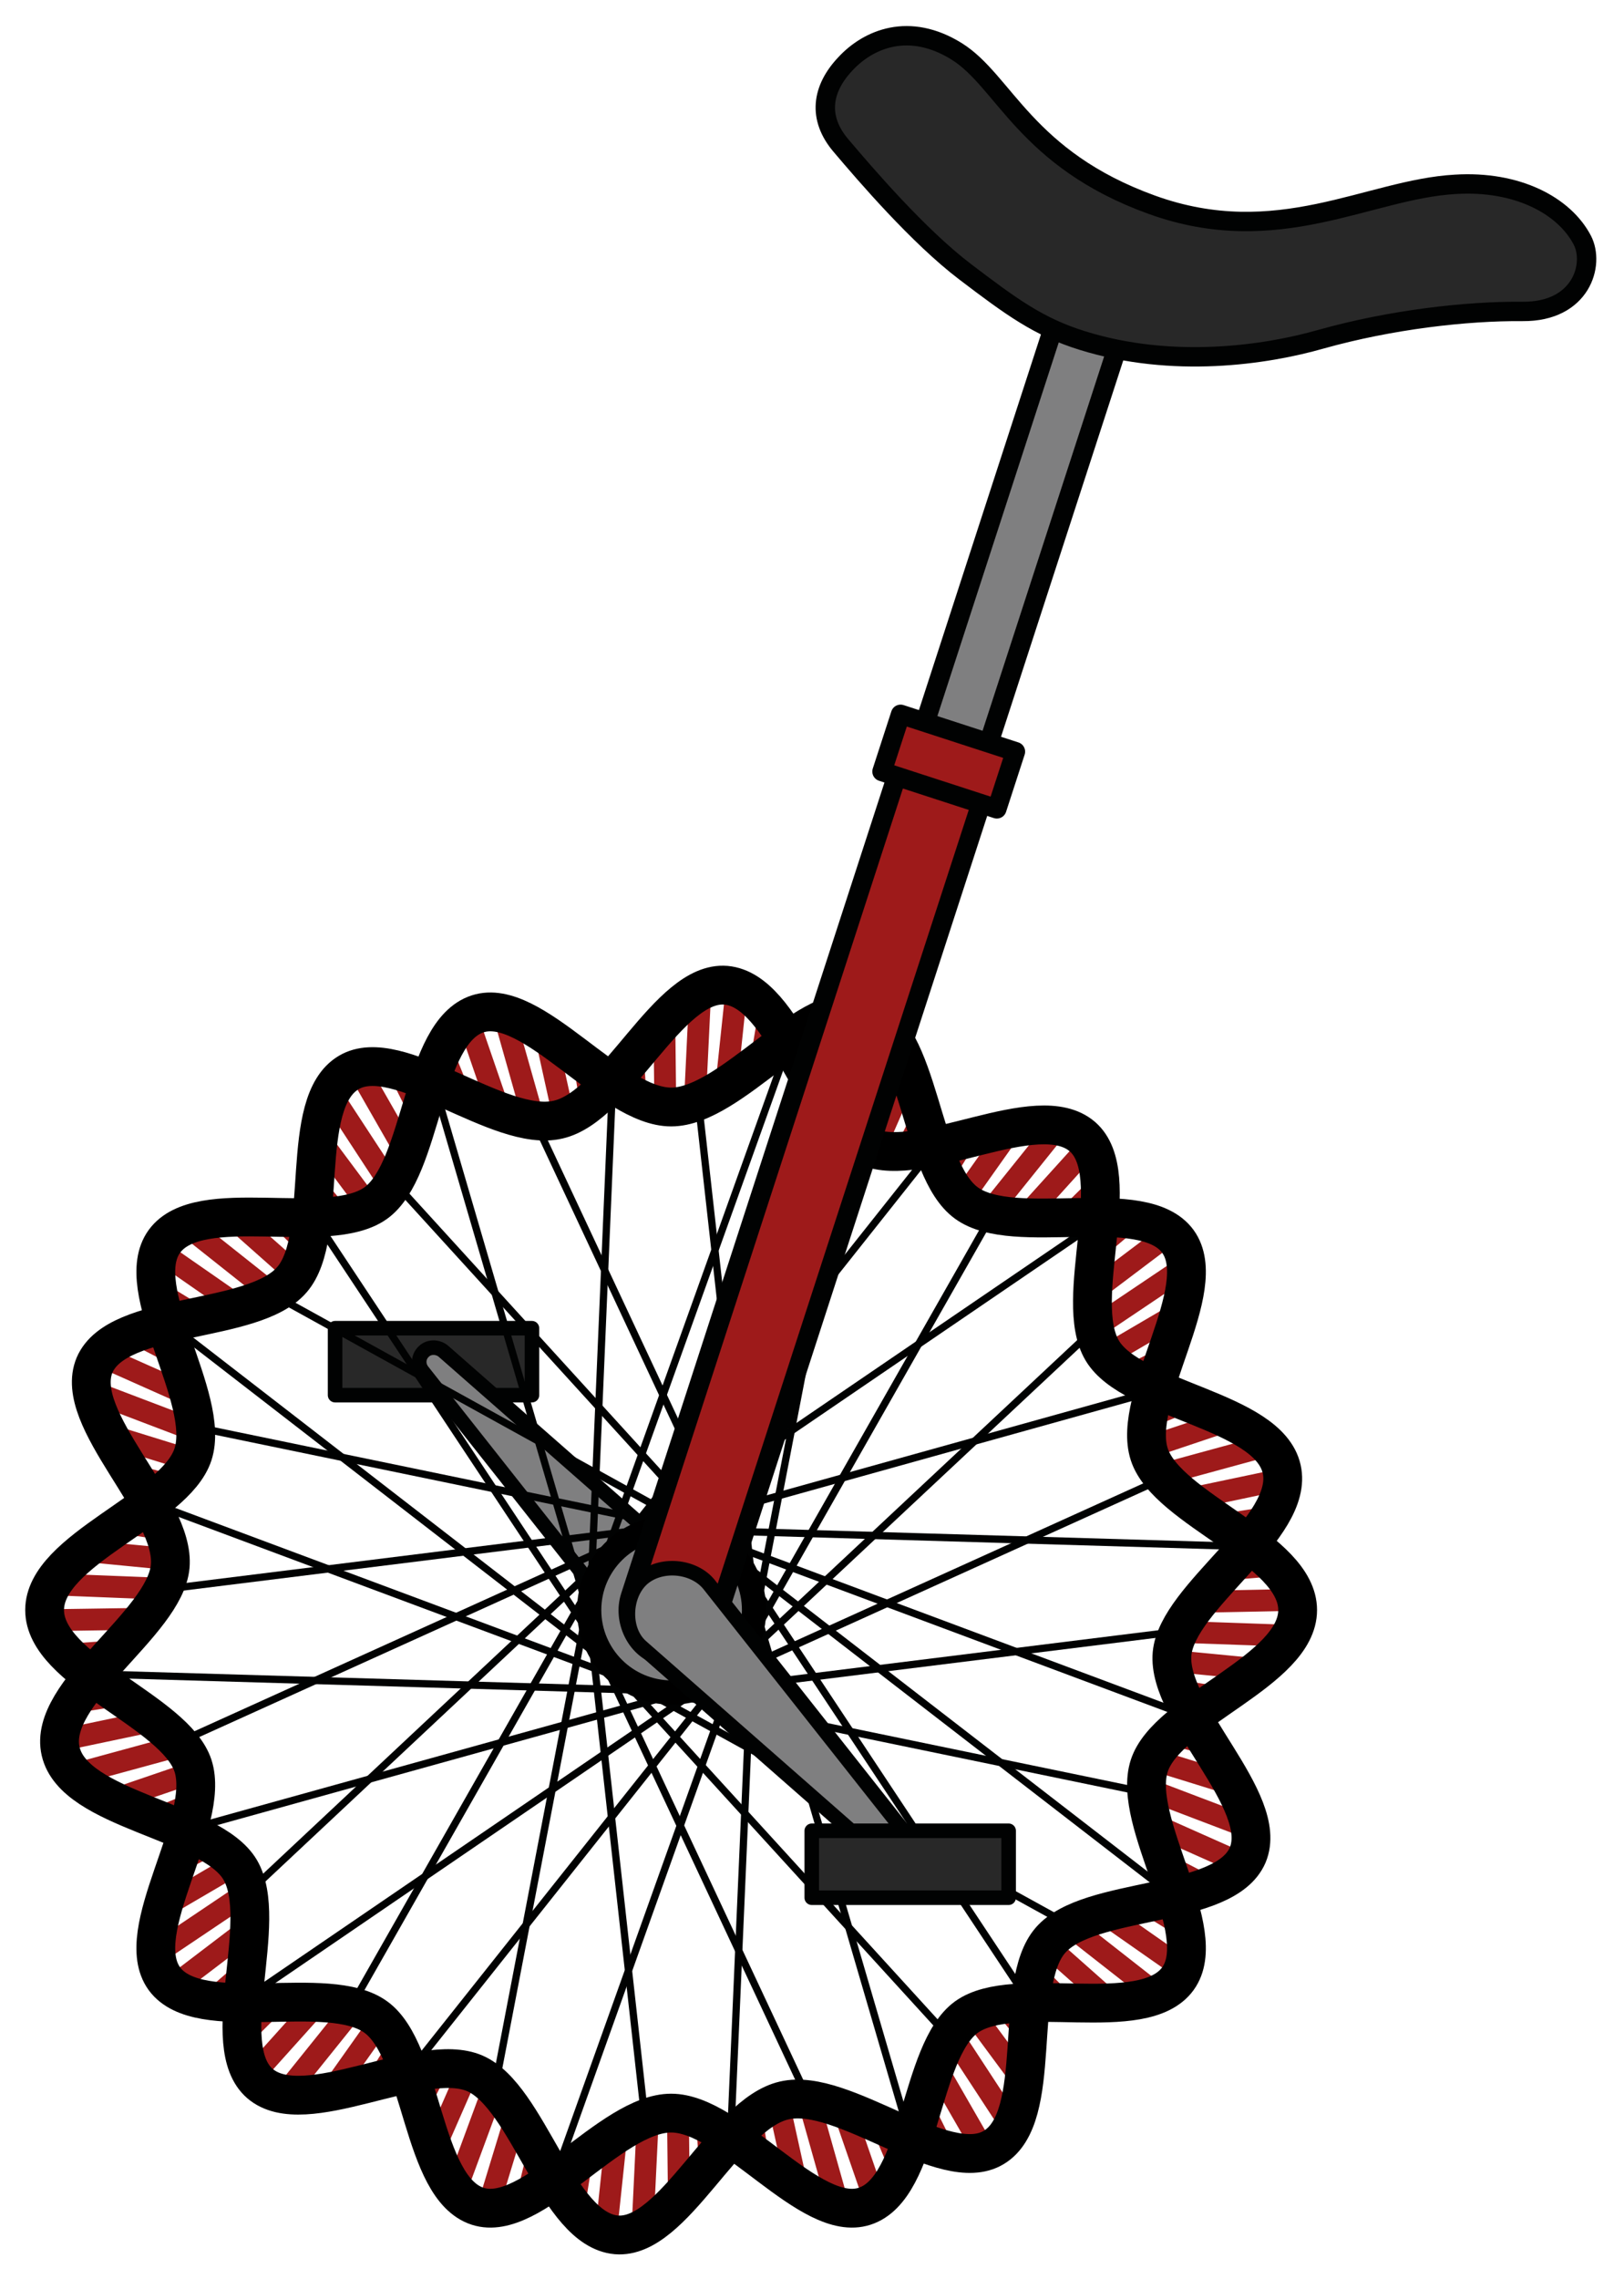 <?xml version="1.0" encoding="utf-8"?>
<!-- Generator: Adobe Illustrator 20.1.0, SVG Export Plug-In . SVG Version: 6.00 Build 0)  -->
<svg version="1.1" id="Layer_1" xmlns="http://www.w3.org/2000/svg" xmlns:xlink="http://www.w3.org/1999/xlink" x="0px" y="0px"
	 viewBox="0 0 334.9 469.8" style="enable-background:new 0 0 334.9 469.8;" xml:space="preserve">
<style type="text/css">
	.st0{fill:#282828;stroke:#010202;stroke-width:3;stroke-linejoin:round;stroke-miterlimit:10;}
	.st1{fill:#7F7F80;stroke:#010202;stroke-width:3;stroke-miterlimit:10;}
	.st2{fill:none;stroke:#010202;stroke-width:1.5;stroke-miterlimit:10;}
	.st3{fill:#7F7F80;stroke:#010202;stroke-width:4;stroke-miterlimit:10;}
	.st4{fill:none;stroke:#9E1A1A;stroke-width:4.5;stroke-linecap:round;stroke-miterlimit:10;}
	.st5{fill:none;stroke:#000000;stroke-width:8;stroke-linecap:round;stroke-miterlimit:10;}
	.st6{fill:#282828;stroke:#010202;stroke-width:4;stroke-miterlimit:10;}
	.st7{fill:#7F7F80;stroke:#000000;stroke-width:5;stroke-miterlimit:10;}
	.st8{fill:#9E1A1A;stroke:#010202;stroke-width:4;stroke-miterlimit:10;}
	.st9{fill:#9E1A1A;stroke:#010202;stroke-width:4;stroke-linejoin:round;stroke-miterlimit:10;}
</style>
<rect x="69.1" y="273.8" class="st0" width="40.6" height="13.8"/>
<path class="st1" d="M91.5,278.6c4.9,4.3,47.3,41.5,54,47.4c3.8,3.4,3.5,10.5-0.2,13.9c-3.8,3.4-10.6,2.8-13.8-1.1
	c-3.7-4.7-38.1-48.2-44.4-56.2c-1-1.3-0.8-3,0.3-4C88.5,277.5,90.4,277.6,91.5,278.6z"/>
<g>
	<line class="st2" x1="114.5" y1="448.5" x2="154.3" y2="337.1"/>
	<line class="st2" x1="102.3" y1="429.1" x2="122" y2="326.5"/>
	<line class="st2" x1="150.7" y1="439.9" x2="155.4" y2="331.9"/>
	<line class="st2" x1="132.9" y1="435.9" x2="121.5" y2="333.2"/>
	<line class="st2" x1="187.6" y1="440.3" x2="154.4" y2="326.8"/>
	<line class="st2" x1="166.3" y1="431.9" x2="122" y2="337.3"/>
	<line class="st2" x1="211.9" y1="412.1" x2="152.2" y2="322"/>
	<line class="st2" x1="195.1" y1="419.3" x2="125.5" y2="343"/>
	<line class="st2" x1="241.9" y1="390.8" x2="148.3" y2="318.5"/>
	<line class="st2" x1="219.8" y1="396.4" x2="128.3" y2="346"/>
	<line class="st2" x1="245" y1="353.7" x2="143.8" y2="315.9"/>
	<line class="st2" x1="235.7" y1="369.4" x2="134.5" y2="348.5"/>
	<line class="st2" x1="256.8" y1="318.8" x2="138.6" y2="315.3"/>
	<line class="st2" x1="242.2" y1="336.4" x2="138.5" y2="349.3"/>
	<line class="st2" x1="237.5" y1="286.9" x2="133.4" y2="315.9"/>
	<line class="st2" x1="239.1" y1="305.1" x2="145" y2="347.7"/>
	<line class="st2" x1="226.5" y1="251.8" x2="128.8" y2="318.4"/>
	<line class="st2" x1="225" y1="274.6" x2="148.7" y2="346"/>
	<line class="st2" x1="192.1" y1="237.3" x2="124.9" y2="322"/>
	<line class="st2" x1="204.2" y1="251.1" x2="153.1" y2="340.9"/>
	<line class="st2" x1="162.6" y1="215.4" x2="122.7" y2="326.7"/>
	<line class="st2" x1="174.8" y1="234.7" x2="155" y2="337.3"/>
	<line class="st2" x1="126.3" y1="223.9" x2="121.7" y2="331.9"/>
	<line class="st2" x1="144.1" y1="227.9" x2="155.6" y2="330.6"/>
	<line class="st2" x1="89.5" y1="223.5" x2="122.7" y2="337"/>
	<line class="st2" x1="110.7" y1="232" x2="155" y2="326.6"/>
	<line class="st2" x1="65.2" y1="251.7" x2="124.9" y2="341.8"/>
	<line class="st2" x1="82" y1="244.5" x2="151.6" y2="320.9"/>
	<line class="st2" x1="35.1" y1="273" x2="128.7" y2="345.4"/>
	<line class="st2" x1="57.3" y1="267.4" x2="148.7" y2="317.9"/>
	<line class="st2" x1="32" y1="310.1" x2="133.3" y2="347.9"/>
	<line class="st2" x1="41.4" y1="294.4" x2="142.6" y2="315.3"/>
	<line class="st2" x1="20.2" y1="345.1" x2="138.5" y2="348.6"/>
	<line class="st2" x1="34.9" y1="327.5" x2="138.5" y2="314.6"/>
	<line class="st2" x1="39.6" y1="376.9" x2="143.7" y2="348"/>
	<line class="st2" x1="37.9" y1="358.7" x2="132" y2="316.1"/>
	<line class="st2" x1="50.6" y1="412.1" x2="148.3" y2="345.4"/>
	<line class="st2" x1="52.1" y1="389.3" x2="128.3" y2="317.9"/>
	<line class="st2" x1="84.9" y1="426.5" x2="152.1" y2="341.9"/>
	<line class="st2" x1="72.9" y1="412.7" x2="124" y2="322.9"/>
</g>
<rect x="205.2" y="57.3" transform="matrix(0.951 0.309 -0.309 0.951 43.033 -60.368)" class="st3" width="13.8" height="96.7"/>
<g>
	<g>
		<line class="st4" x1="137" y1="210.5" x2="137.2" y2="228.1"/>
		<line class="st4" x1="130.5" y1="217.9" x2="131.1" y2="226.1"/>
		<line class="st4" x1="144.4" y1="204.4" x2="143.3" y2="227.2"/>
		<line class="st4" x1="151.9" y1="203.8" x2="149.8" y2="223.6"/>
		<line class="st4" x1="158.6" y1="209" x2="157" y2="218.5"/>
		<path class="st4" d="M143.9,215.8"/>
	</g>
	<g>
		<line class="st4" x1="65.7" y1="234.6" x2="76.2" y2="248.7"/>
		<line class="st4" x1="64.8" y1="244.4" x2="70.1" y2="250.7"/>
		<line class="st4" x1="68.1" y1="225.3" x2="80.6" y2="244.4"/>
		<line class="st4" x1="73.9" y1="220.4" x2="83.8" y2="237.7"/>
		<line class="st4" x1="82.3" y1="220.7" x2="86.6" y2="229.3"/>
		<path class="st4" d="M74.4,234.8"/>
	</g>
	<g>
		<line class="st4" x1="22.4" y1="295.8" x2="39.2" y2="301"/>
		<line class="st4" x1="27.5" y1="304.2" x2="35.4" y2="306.2"/>
		<line class="st4" x1="18.9" y1="286.8" x2="40.2" y2="294.9"/>
		<line class="st4" x1="20.7" y1="279.5" x2="38.9" y2="287.6"/>
		<line class="st4" x1="27.7" y1="274.8" x2="36.2" y2="279.2"/>
		<path class="st4" d="M29.5,290.9"/>
	</g>
	<g>
		<line class="st4" x1="23.3" y1="371" x2="40" y2="365.3"/>
		<line class="st4" x1="32.4" y1="374.8" x2="40" y2="371.7"/>
		<line class="st4" x1="15.2" y1="365.8" x2="37.2" y2="359.8"/>
		<line class="st4" x1="12.3" y1="358.8" x2="31.8" y2="354.7"/>
		<line class="st4" x1="15.2" y1="350.9" x2="24.7" y2="349.4"/>
		<path class="st4" d="M26.2,362.8"/>
	</g>
	<g>
		<line class="st4" x1="68.2" y1="431.2" x2="78.4" y2="416.8"/>
		<line class="st4" x1="77.8" y1="429" x2="82.1" y2="422"/>
		<line class="st4" x1="58.6" y1="431.8" x2="72.9" y2="414"/>
		<line class="st4" x1="52.2" y1="427.8" x2="65.5" y2="413"/>
		<line class="st4" x1="49.9" y1="419.7" x2="56.7" y2="412.9"/>
		<path class="st4" d="M65.7,422.9"/>
	</g>
	<g>
		<line class="st4" x1="140" y1="453.4" x2="139.8" y2="435.7"/>
		<line class="st4" x1="146.4" y1="445.9" x2="145.8" y2="437.7"/>
		<line class="st4" x1="132.5" y1="459.4" x2="133.6" y2="436.6"/>
		<line class="st4" x1="125" y1="460" x2="127.1" y2="440.2"/>
		<line class="st4" x1="118.4" y1="454.8" x2="119.9" y2="445.3"/>
		<path class="st4" d="M133.1,448"/>
	</g>
	<g>
		<line class="st4" x1="211.2" y1="429.3" x2="200.7" y2="415.1"/>
		<line class="st4" x1="212" y1="419.4" x2="206.8" y2="413.1"/>
		<line class="st4" x1="208.8" y1="438.6" x2="196.3" y2="419.5"/>
		<line class="st4" x1="203" y1="443.4" x2="193.1" y2="426.2"/>
		<line class="st4" x1="194.6" y1="443.1" x2="190.3" y2="434.5"/>
		<path class="st4" d="M202.5,429"/>
	</g>
	<g>
		<line class="st4" x1="254.4" y1="367.9" x2="237.6" y2="362.7"/>
		<line class="st4" x1="249.3" y1="359.5" x2="241.4" y2="357.5"/>
		<line class="st4" x1="257.9" y1="376.9" x2="236.6" y2="368.8"/>
		<line class="st4" x1="256.1" y1="384.2" x2="237.9" y2="376.1"/>
		<line class="st4" x1="249.1" y1="388.9" x2="240.6" y2="384.5"/>
		<path class="st4" d="M247.3,372.9"/>
	</g>
	<g>
		<line class="st4" x1="253.7" y1="292.7" x2="237" y2="298.3"/>
		<line class="st4" x1="244.6" y1="288.9" x2="237" y2="292"/>
		<line class="st4" x1="261.7" y1="297.9" x2="239.7" y2="303.9"/>
		<line class="st4" x1="264.6" y1="304.9" x2="245.1" y2="309"/>
		<line class="st4" x1="261.7" y1="312.8" x2="252.2" y2="314.3"/>
		<path class="st4" d="M250.7,300.9"/>
	</g>
	<g>
		<line class="st4" x1="208.6" y1="232.7" x2="198.4" y2="247.1"/>
		<line class="st4" x1="199" y1="235" x2="194.7" y2="241.9"/>
		<line class="st4" x1="218.2" y1="232.2" x2="203.9" y2="250"/>
		<line class="st4" x1="224.6" y1="236.2" x2="211.3" y2="250.9"/>
		<line class="st4" x1="226.9" y1="244.3" x2="220.1" y2="251"/>
		<path class="st4" d="M211.1,241.1"/>
	</g>
	<g>
		<line class="st4" x1="187.4" y1="220.7" x2="180.3" y2="236.9"/>
		<line class="st4" x1="190.4" y1="230.1" x2="186.7" y2="237.4"/>
		<line class="st4" x1="182.9" y1="212.2" x2="175" y2="233.6"/>
		<line class="st4" x1="176.2" y1="208.8" x2="170.4" y2="227.8"/>
		<line class="st4" x1="168.1" y1="211" x2="165.8" y2="220.3"/>
		<path class="st4" d="M179,222.9"/>
	</g>
	<g>
		<line class="st4" x1="243.3" y1="270.5" x2="228.1" y2="279.4"/>
		<line class="st4" x1="240.2" y1="279.9" x2="232.9" y2="283.6"/>
		<line class="st4" x1="244.6" y1="261" x2="225.7" y2="273.7"/>
		<line class="st4" x1="241.2" y1="254.3" x2="225.3" y2="266.3"/>
		<line class="st4" x1="233.3" y1="251.3" x2="226" y2="257.5"/>
		<path class="st4" d="M235.1,267.3"/>
	</g>
	<g>
		<line class="st4" x1="259.4" y1="344.1" x2="241.9" y2="342.4"/>
		<line class="st4" x1="251.4" y1="349.9" x2="243.3" y2="348.6"/>
		<line class="st4" x1="266.1" y1="337.2" x2="243.3" y2="336.4"/>
		<line class="st4" x1="267.3" y1="329.8" x2="247.4" y2="330.2"/>
		<line class="st4" x1="262.7" y1="322.7" x2="253.1" y2="323.5"/>
		<path class="st4" d="M254.7,336.8"/>
	</g>
	<g>
		<line class="st4" x1="229.1" y1="412.7" x2="215.9" y2="401"/>
		<line class="st4" x1="219.2" y1="412.7" x2="213.4" y2="406.9"/>
		<line class="st4" x1="238.6" y1="411.1" x2="220.6" y2="397"/>
		<line class="st4" x1="243.9" y1="405.8" x2="227.6" y2="394.4"/>
		<line class="st4" x1="244.3" y1="397.3" x2="236.2" y2="392.3"/>
		<path class="st4" d="M229.6,404"/>
	</g>
	<g>
		<line class="st4" x1="164.3" y1="450.5" x2="160.5" y2="433.3"/>
		<line class="st4" x1="156.3" y1="444.7" x2="155" y2="436.6"/>
		<line class="st4" x1="172.9" y1="454.8" x2="166.7" y2="432.8"/>
		<line class="st4" x1="180.4" y1="453.6" x2="173.9" y2="434.8"/>
		<line class="st4" x1="185.7" y1="447" x2="182" y2="438.2"/>
		<path class="st4" d="M169.8,443.8"/>
	</g>
	<g>
		<line class="st4" x1="89.4" y1="443.3" x2="96.5" y2="427.1"/>
		<line class="st4" x1="86.4" y1="433.9" x2="90.1" y2="426.6"/>
		<line class="st4" x1="93.9" y1="451.8" x2="101.8" y2="430.4"/>
		<line class="st4" x1="100.6" y1="455.2" x2="106.4" y2="436.2"/>
		<line class="st4" x1="108.7" y1="453" x2="111" y2="443.7"/>
		<path class="st4" d="M97.8,441.1"/>
	</g>
	<g>
		<line class="st4" x1="33.5" y1="393.2" x2="48.7" y2="384.3"/>
		<line class="st4" x1="36.6" y1="383.8" x2="43.9" y2="380.1"/>
		<line class="st4" x1="32.2" y1="402.7" x2="51.1" y2="390"/>
		<line class="st4" x1="35.6" y1="409.5" x2="51.5" y2="397.4"/>
		<line class="st4" x1="43.5" y1="412.5" x2="50.8" y2="406.2"/>
		<path class="st4" d="M41.6,396.4"/>
	</g>
	<g>
		<line class="st4" x1="17.4" y1="319.7" x2="34.9" y2="321.4"/>
		<line class="st4" x1="25.4" y1="313.9" x2="33.5" y2="315.2"/>
		<line class="st4" x1="10.7" y1="326.6" x2="33.5" y2="327.5"/>
		<line class="st4" x1="9.5" y1="334" x2="29.4" y2="333.7"/>
		<line class="st4" x1="14.1" y1="341.1" x2="23.7" y2="340.4"/>
		<path class="st4" d="M22.1,327"/>
	</g>
	<g>
		<line class="st4" x1="47.8" y1="250.9" x2="61" y2="262.6"/>
		<line class="st4" x1="57.6" y1="250.9" x2="63.4" y2="256.7"/>
		<line class="st4" x1="38.3" y1="252.5" x2="56.2" y2="266.7"/>
		<line class="st4" x1="32.9" y1="257.9" x2="49.3" y2="269.3"/>
		<line class="st4" x1="32.5" y1="266.3" x2="40.7" y2="271.3"/>
		<path class="st4" d="M47.3,259.6"/>
	</g>
	<g>
		<line class="st4" x1="112.5" y1="213.3" x2="116.3" y2="230.5"/>
		<line class="st4" x1="120.5" y1="219.1" x2="121.8" y2="227.2"/>
		<line class="st4" x1="103.9" y1="209.1" x2="110.1" y2="231"/>
		<line class="st4" x1="96.5" y1="210.2" x2="103" y2="229.1"/>
		<line class="st4" x1="91.2" y1="216.8" x2="94.8" y2="225.7"/>
		<path class="st4" d="M107,220"/>
	</g>
</g>
<g>
	<g>
		<path class="st5" d="M267.6,331.9c0,12.6-26.9,20.7-30.6,32.1c-3.8,11.7,13,34.1,5.9,43.9c-7.2,9.9-33.7,0.8-43.6,7.9
			c-9.8,7.1-9.3,35.2-21,39c-11.3,3.7-27.4-19.2-39.9-19.2c-12.6,0-28.6,22.9-39.9,19.2c-11.7-3.8-11.2-31.9-21-39
			c-9.9-7.2-36.4,1.9-43.6-7.9c-7.1-9.8,9.7-32.2,5.9-43.9c-3.7-11.3-30.6-19.5-30.6-32.1c0-12.6,26.9-20.7,30.6-32.1
			c3.8-11.7-13-34.1-5.9-43.9c7.2-9.9,33.7-0.8,43.6-7.9c9.8-7.1,9.3-35.2,21-39c11.3-3.7,27.4,19.2,39.9,19.2
			c12.6,0,28.6-22.9,39.9-19.2c11.7,3.8,11.2,31.9,21,39c9.9,7.2,36.4-1.9,43.6,7.9c7.1,9.8-9.7,32.2-5.9,43.9
			C240.7,311.2,267.6,319.3,267.6,331.9z"/>
	</g>
	<g>
		<path class="st5" d="M264.3,302.8c2.8,12.2-21.5,26.2-22.6,38.1c-1.1,12.3,20.3,30.3,15.6,41.5c-4.8,11.2-32.7,8.3-40.7,17.6
			c-7.9,9.1-1.1,36.4-11.7,42.7c-10.2,6.1-31-12.6-43.2-9.7c-12.2,2.8-22.7,28.7-34.6,27.7c-12.3-1.1-18.1-28.5-29.2-33.3
			c-11.2-4.8-35,10.1-44.3,2.1c-9.1-7.9,2.2-33.5-4.1-44.1c-6.1-10.2-34.2-12.1-37-24.4c-2.8-12.2,21.5-26.2,22.6-38.1
			c1.1-12.3-20.3-30.3-15.6-41.5c4.8-11.2,32.7-8.3,40.7-17.6c7.9-9.1,1.1-36.4,11.7-42.7c10.2-6.1,31,12.6,43.2,9.7
			c12.2-2.8,22.7-28.7,34.6-27.7c12.3,1.1,18.1,28.5,29.2,33.3c11.2,4.8,35-10.1,44.3-2.1c9.1,7.9-2.2,33.5,4.1,44.1
			C233.4,288.7,261.5,290.6,264.3,302.8z"/>
	</g>
</g>
<path class="st6" d="M223.2,70.2c18.6,5.8,37.8,3,49.3-0.3c14.3-4,29.8-5.8,41.5-5.7c12.1,0.1,14.9-9.7,12.3-14.7
	c-3.7-7.1-13.4-12.3-26.2-11.5c-17.9,1-36.6,13.6-62.6,4.2s-30.4-25.5-40.2-31.6s-18.2-2.6-23,2.6c-4.8,5.1-5.8,11.1-0.8,16.9
	c5,5.9,15.9,18.6,25.5,25.9S214.2,67.4,223.2,70.2z"/>
<circle class="st7" cx="138.5" cy="331.9" r="17"/>
<path class="st8" d="M203,163.5l-17.4-5.6c0,0-41.7,128.4-55.6,171.2c-1.6,5,1.3,10.7,5.7,12c5.5,1.5,10-1.1,11.7-6.3
	C161.3,291.9,203,163.5,203,163.5z"/>
<rect x="183.2" y="150.8" transform="matrix(0.951 0.309 -0.309 0.951 58.093 -52.767)" class="st9" width="24.9" height="12.4"/>
<path class="st1" d="M186.2,386.8c0,0-47.3-41.5-54-47.4c-3.8-3.4-3.5-10.5,0.2-13.9c3.8-3.4,10.6-2.8,13.8,1.1
	c3.7,4.7,44.4,56.2,44.4,56.2L186.2,386.8z"/>
<rect x="167.4" y="377.4" class="st0" width="40.6" height="13.8"/>
</svg>
